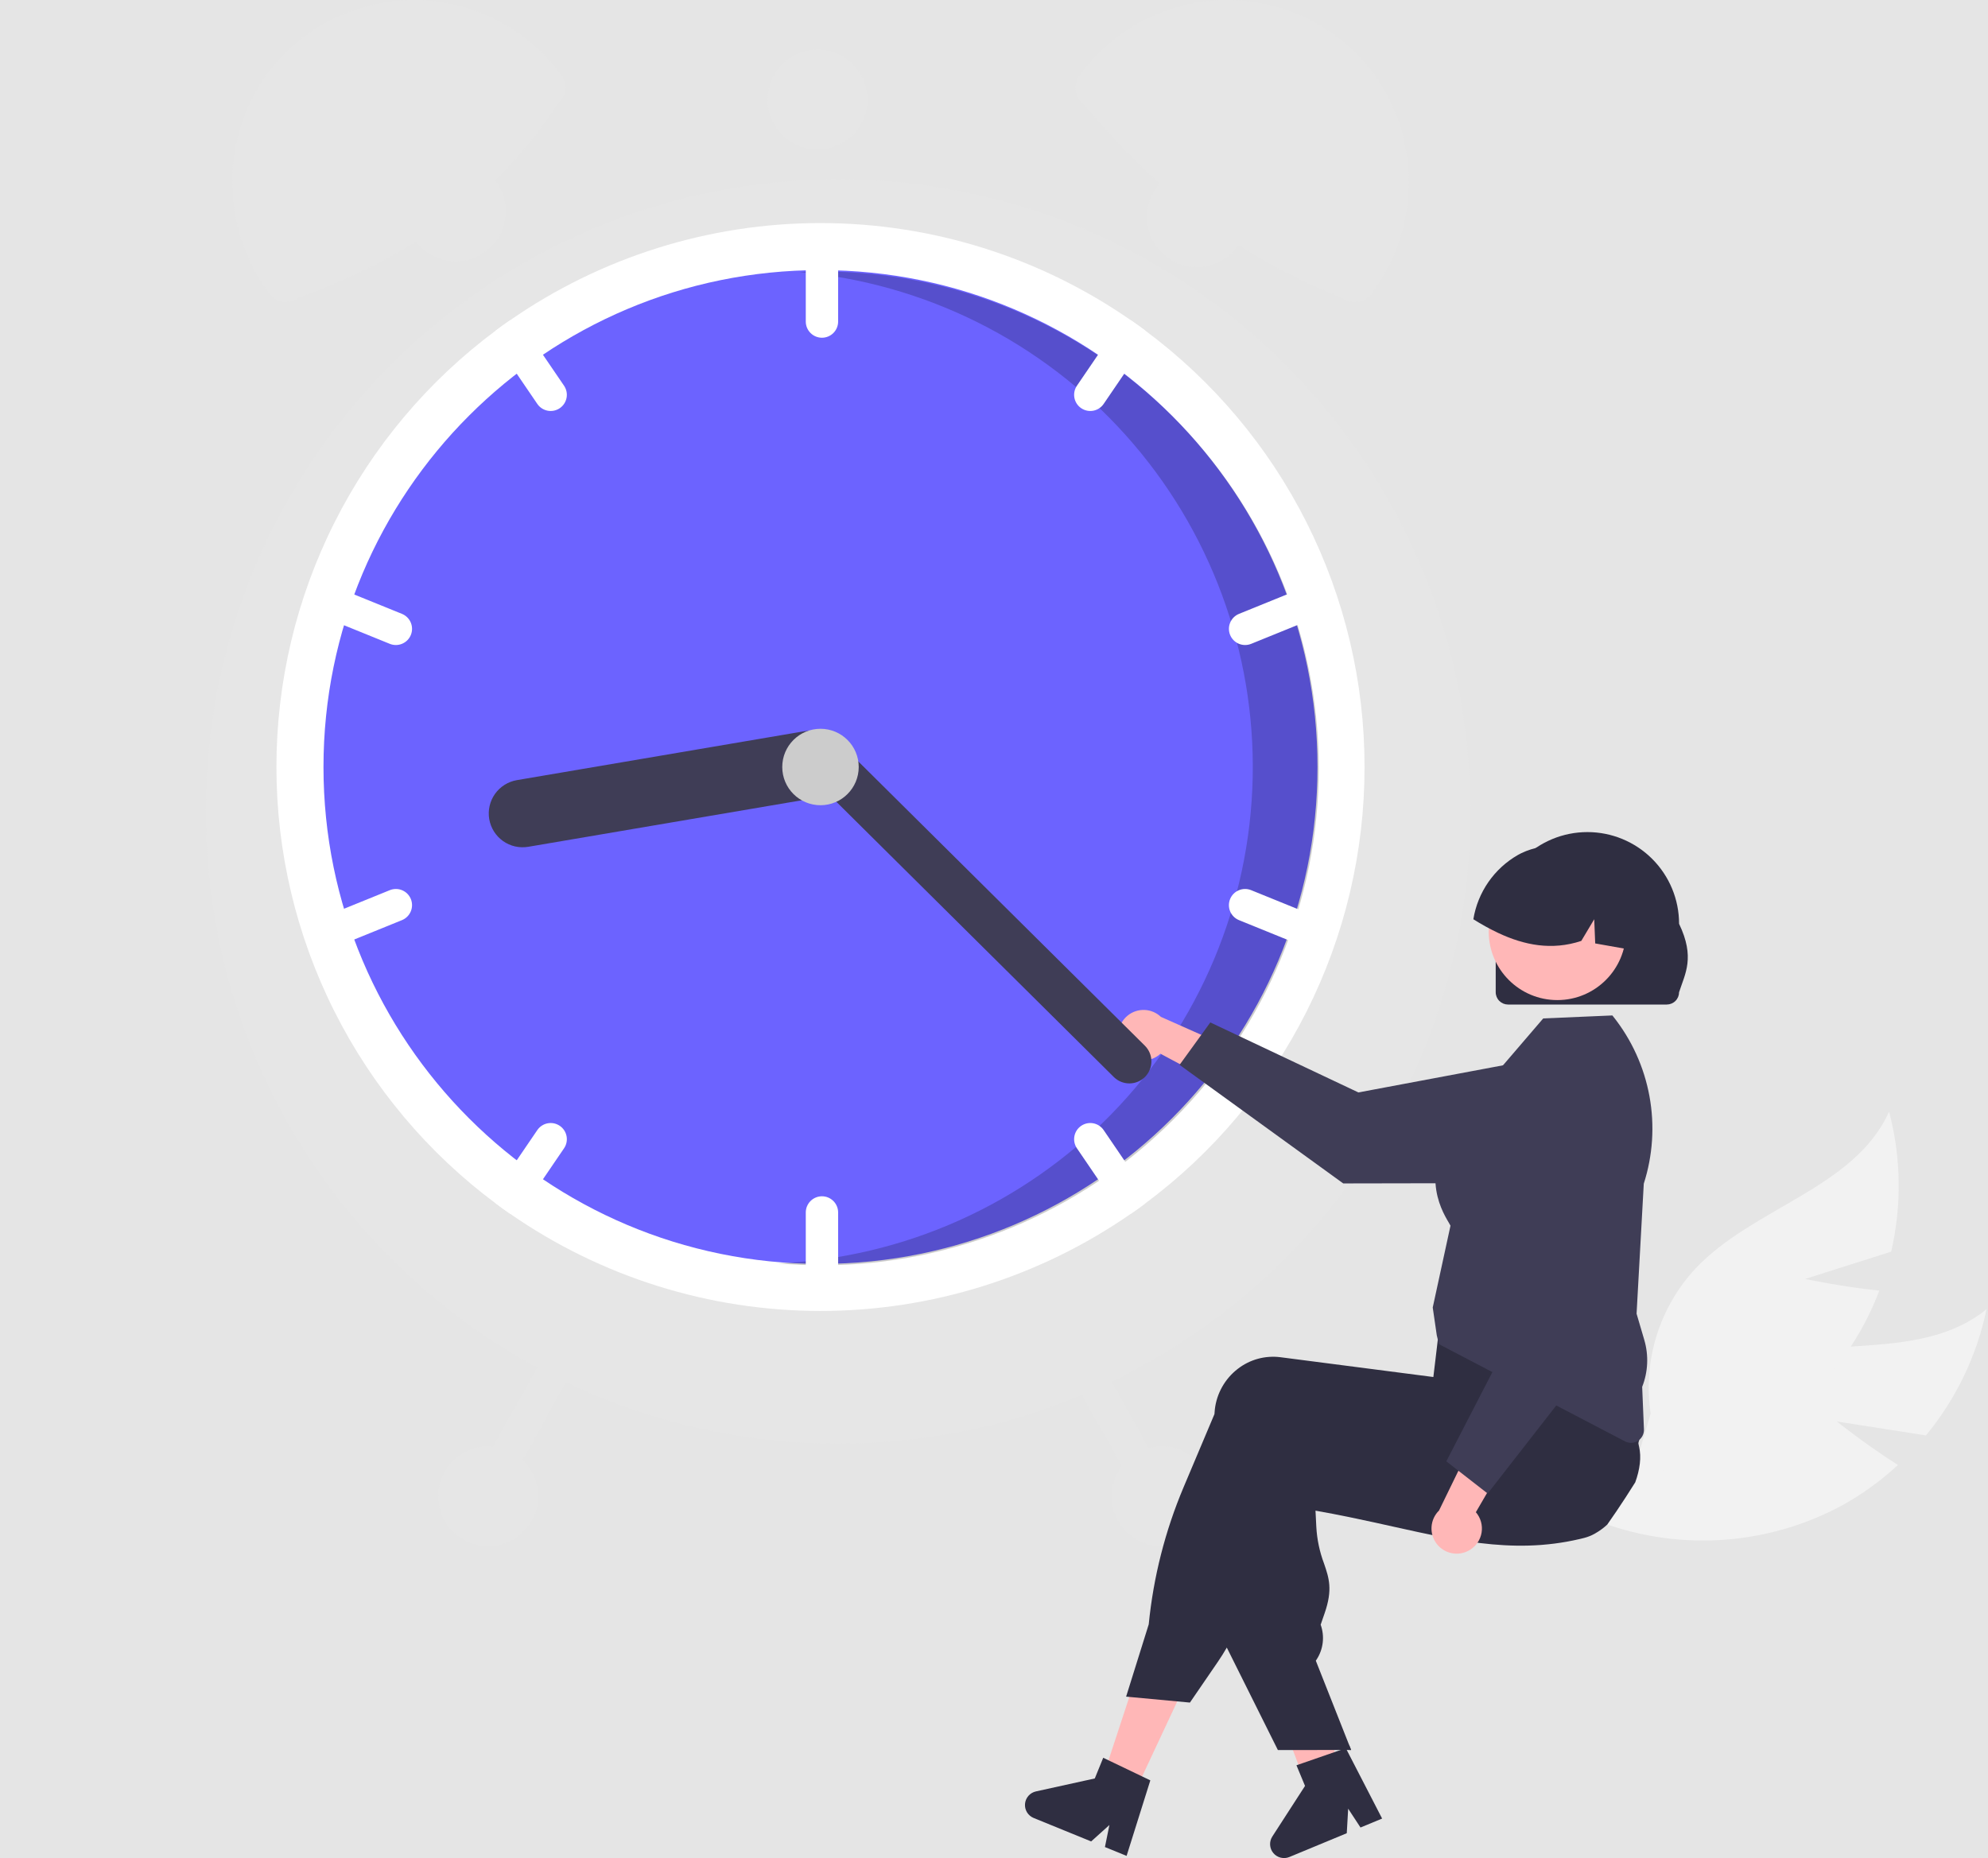 <svg width="676" height="632" viewBox="0 0 676 632" fill="none" xmlns="http://www.w3.org/2000/svg">
<rect width="676" height="632" fill="#E5E5E5"/>
<g id="undraw_time_management_re_tk5w 1" clip-path="url(#clip0_0_1)">
<g id="Head">
<path id="a1ca5f83-7fa1-45b1-9d3b-bf096f25c0e5" d="M508.6 337.464V314.197C508.595 305.928 511.875 297.996 517.718 292.146C523.561 286.295 531.489 283.005 539.757 283C548.026 282.995 555.958 286.274 561.809 292.117C567.659 297.96 570.949 305.888 570.954 314.157V314.197C576.449 325.648 573.012 331.092 570.954 337.464C570.952 338.574 570.511 339.637 569.726 340.422C568.942 341.206 567.878 341.648 566.768 341.65H512.788C511.678 341.649 510.614 341.207 509.829 340.423C509.044 339.638 508.602 338.574 508.6 337.464V337.464Z" fill="#2F2E41"/>
<path id="Vector" d="M529.555 340.138C542.444 340.138 552.892 329.69 552.892 316.801C552.892 303.912 542.444 293.464 529.555 293.464C516.666 293.464 506.218 303.912 506.218 316.801C506.218 329.69 516.666 340.138 529.555 340.138Z" fill="#FFB7B7"/>
<path id="Vector_2" d="M553.978 322.919C553.767 322.885 553.555 322.841 553.344 322.807C549.704 322.162 546.063 321.527 542.434 320.87L542.1 312.644L537.703 320.013C527.673 323.342 518.288 321.46 509.461 317.308C506.549 315.926 503.723 314.368 501 312.644C501.742 308.094 503.491 303.767 506.12 299.981C508.749 296.194 512.192 293.043 516.196 290.758C516.53 290.569 516.852 290.402 517.186 290.235C517.188 290.235 517.189 290.234 517.191 290.234C517.192 290.233 517.193 290.232 517.194 290.231C517.195 290.23 517.196 290.229 517.197 290.228C517.197 290.226 517.197 290.225 517.197 290.223C517.765 289.956 518.344 289.7 518.923 289.466C523.455 287.695 528.396 287.247 533.173 288.173C537.95 289.099 542.366 291.362 545.907 294.699C553.032 301.5 556.238 312.733 553.978 322.919Z" fill="#2F2E41"/>
</g>
<g id="sitting-woman">
<path id="Vector_3" d="M624.592 483.458L654.903 488.195C665.163 475.772 672.236 461.033 675.507 445.256C653.343 463.399 619.638 453.758 592.762 463.663C584.404 466.816 576.862 471.81 570.696 478.275C564.53 484.739 559.897 492.508 557.142 501.006L542.329 516.944C555.738 522.252 570.138 524.591 584.538 523.798C598.938 523.005 612.995 519.1 625.74 512.351C632.853 508.495 639.451 503.758 645.38 498.252C634.774 491.574 624.592 483.458 624.592 483.458Z" fill="#F2F2F2"/>
<path id="Vector_4" d="M613.831 434.981L643.073 425.702C646.717 410.007 646.474 393.661 642.365 378.081C630.619 404.204 596.152 410.607 576.514 431.458C570.44 438.009 565.917 445.842 563.281 454.378C560.645 462.914 559.964 471.933 561.287 480.768L555.137 501.639C569.506 500.41 583.438 496.081 595.973 488.95C608.508 481.818 619.347 472.054 627.745 460.329C632.391 453.705 636.185 446.523 639.036 438.951C626.565 437.703 613.831 434.981 613.831 434.981Z" fill="#F2F2F2"/>
<path id="Vector_5" d="M285 491C403.741 491 500 394.741 500 276C500 157.259 403.741 61 285 61C166.259 61 70 157.259 70 276C70 394.741 166.259 491 285 491Z" fill="#E6E6E6"/>
<path id="Vector_6" d="M463.998 260.866C464.019 289.733 457.276 318.203 444.309 343.993C431.342 369.784 412.511 392.177 389.328 409.376C387.778 410.536 386.198 411.666 384.608 412.766C353.606 434.316 316.754 445.866 278.998 445.866C241.242 445.866 204.39 434.316 173.388 412.766C171.798 411.666 170.218 410.536 168.668 409.376C145.5 392.161 126.682 369.765 113.716 343.979C100.75 318.192 93.998 289.729 93.998 260.866C93.998 232.003 100.75 203.54 113.716 177.753C126.682 151.966 145.5 129.57 168.668 112.356C170.218 111.196 171.798 110.066 173.388 108.966C204.39 87.416 241.242 75.866 278.998 75.866C316.754 75.866 353.606 87.416 384.608 108.966C386.198 110.066 387.778 111.196 389.328 112.356C412.511 129.555 431.342 151.948 444.309 177.738C457.276 203.529 464.019 231.999 463.998 260.866V260.866Z" fill="white"/>
<path id="Vector_7" d="M278.998 429.866C372.334 429.866 447.998 354.202 447.998 260.866C447.998 167.53 372.334 91.866 278.998 91.866C185.662 91.866 109.998 167.53 109.998 260.866C109.998 354.202 185.662 429.866 278.998 429.866Z" fill="#6C63FF"/>
<path id="Vector_8" opacity="0.2" d="M279.439 92.338C276.877 92.338 274.331 92.405 271.796 92.518C314.51 96.272 354.2 116.121 382.825 148.045C411.45 179.97 426.87 221.582 425.96 264.45C425.05 307.319 407.879 348.239 377.925 378.92C347.971 409.601 307.475 427.748 264.64 429.686C269.518 430.109 274.451 430.338 279.439 430.338C324.26 430.338 367.246 412.533 398.94 380.839C430.633 349.146 448.439 306.16 448.439 261.338C448.439 216.517 430.633 173.531 398.94 141.837C367.246 110.144 324.26 92.338 279.439 92.338V92.338Z" fill="black"/>
<path id="Vector_9" d="M279.498 79.866C278.04 79.868 276.642 80.449 275.611 81.48C274.581 82.51 274 83.908 273.998 85.366V109.366C273.998 110.825 274.577 112.224 275.609 113.255C276.64 114.286 278.039 114.866 279.498 114.866C280.956 114.866 282.355 114.286 283.387 113.255C284.418 112.224 284.998 110.825 284.998 109.366V85.366C284.995 83.908 284.415 82.51 283.384 81.48C282.353 80.449 280.956 79.868 279.498 79.866V79.866Z" fill="white"/>
<path id="Vector_10" d="M389.328 112.356C387.778 111.196 386.198 110.066 384.608 108.966C383.654 108.904 382.7 109.091 381.841 109.511C380.981 109.93 380.246 110.566 379.708 111.356L366.198 131.186C365.377 132.391 365.069 133.873 365.34 135.306C365.612 136.739 366.442 138.005 367.648 138.826C368.853 139.647 370.335 139.955 371.768 139.683C373.201 139.411 374.467 138.581 375.288 137.376L388.798 117.546C389.312 116.794 389.63 115.925 389.722 115.018C389.815 114.112 389.679 113.197 389.328 112.356V112.356Z" fill="white"/>
<path id="Vector_11" d="M450.708 202.776C450.436 202.107 450.035 201.499 449.528 200.985C449.022 200.471 448.418 200.063 447.754 199.782C447.089 199.502 446.375 199.355 445.653 199.351C444.932 199.346 444.216 199.484 443.548 199.756L421.308 208.786C419.958 209.336 418.881 210.399 418.315 211.742C417.749 213.085 417.739 214.599 418.287 215.949C418.836 217.299 419.898 218.377 421.241 218.944C422.584 219.512 424.097 219.523 425.448 218.976L447.688 209.946C449.037 209.393 450.112 208.328 450.678 206.985C451.244 205.641 451.255 204.127 450.708 202.776Z" fill="white"/>
<path id="Vector_12" d="M191.798 131.186L178.288 111.356C177.749 110.566 177.014 109.93 176.155 109.511C175.296 109.091 174.342 108.904 173.388 108.966C171.798 110.066 170.218 111.196 168.668 112.356C168.316 113.197 168.181 114.112 168.273 115.018C168.366 115.925 168.684 116.794 169.198 117.546L182.708 137.376C183.529 138.581 184.795 139.411 186.227 139.683C187.66 139.955 189.142 139.647 190.348 138.826C191.553 138.005 192.383 136.739 192.655 135.306C192.927 133.873 192.619 132.391 191.798 131.186V131.186Z" fill="white"/>
<path id="Vector_13" d="M136.688 208.786L114.448 199.756C113.097 199.207 111.583 199.218 110.239 199.785C108.896 200.352 107.833 201.43 107.284 202.781C106.735 204.132 106.745 205.646 107.312 206.99C107.879 208.333 108.957 209.397 110.308 209.946L132.548 218.976C133.899 219.523 135.412 219.512 136.754 218.944C138.097 218.377 139.159 217.299 139.708 215.949C140.257 214.598 140.247 213.085 139.68 211.742C139.114 210.399 138.038 209.336 136.688 208.786V208.786Z" fill="white"/>
<path id="Vector_14" d="M279.498 406.866C278.04 406.868 276.642 407.449 275.611 408.48C274.581 409.511 274 410.908 273.998 412.366V436.366C273.998 437.825 274.577 439.224 275.609 440.255C276.64 441.286 278.039 441.866 279.498 441.866C280.956 441.866 282.355 441.286 283.387 440.255C284.418 439.224 284.998 437.825 284.998 436.366V412.366C284.995 410.908 284.415 409.511 283.384 408.48C282.353 407.449 280.956 406.868 279.498 406.866V406.866Z" fill="white"/>
<path id="Vector_15" d="M388.798 404.186L375.288 384.356C374.881 383.759 374.361 383.248 373.757 382.852C373.153 382.456 372.477 382.183 371.768 382.049C371.059 381.914 370.33 381.92 369.623 382.067C368.916 382.215 368.245 382.499 367.648 382.906C367.051 383.312 366.54 383.832 366.144 384.436C365.748 385.04 365.475 385.716 365.34 386.426C365.206 387.135 365.212 387.864 365.359 388.571C365.506 389.278 365.791 389.949 366.198 390.546L379.708 410.376C380.246 411.166 380.981 411.802 381.841 412.221C382.7 412.64 383.654 412.828 384.608 412.766C386.198 411.666 387.778 410.536 389.328 409.376C389.679 408.535 389.815 407.62 389.722 406.714C389.63 405.807 389.312 404.938 388.798 404.186Z" fill="white"/>
<path id="Vector_16" d="M447.688 311.786L425.448 302.756C424.097 302.207 422.583 302.218 421.239 302.785C419.896 303.352 418.833 304.43 418.284 305.781C417.735 307.132 417.745 308.646 418.312 309.99C418.879 311.333 419.957 312.397 421.308 312.946L443.548 321.976C444.899 322.523 446.412 322.512 447.754 321.944C449.097 321.377 450.159 320.299 450.708 318.949C451.257 317.598 451.247 316.085 450.681 314.742C450.114 313.399 449.038 312.336 447.688 311.786V311.786Z" fill="white"/>
<path id="Vector_17" d="M190.348 382.906C189.142 382.085 187.66 381.777 186.228 382.049C184.795 382.321 183.529 383.151 182.708 384.356L169.198 404.186C168.684 404.938 168.366 405.807 168.273 406.714C168.181 407.62 168.316 408.535 168.668 409.376C170.218 410.536 171.798 411.666 173.388 412.766C174.342 412.828 175.296 412.64 176.155 412.221C177.014 411.802 177.749 411.166 178.288 410.376L191.798 390.546C192.204 389.949 192.489 389.278 192.636 388.571C192.783 387.864 192.79 387.135 192.655 386.426C192.521 385.716 192.247 385.04 191.852 384.436C191.456 383.832 190.945 383.312 190.348 382.906V382.906Z" fill="white"/>
<path id="Vector_18" d="M139.708 305.776C139.436 305.107 139.035 304.499 138.529 303.985C138.022 303.471 137.418 303.063 136.754 302.782C136.089 302.502 135.375 302.355 134.653 302.351C133.932 302.346 133.216 302.484 132.548 302.756L110.308 311.786C108.958 312.336 107.881 313.399 107.315 314.742C106.749 316.085 106.739 317.598 107.287 318.949C107.836 320.299 108.898 321.377 110.241 321.944C111.584 322.512 113.097 322.523 114.448 321.976L136.688 312.946C138.037 312.393 139.112 311.328 139.679 309.985C140.245 308.641 140.255 307.127 139.708 305.776V305.776Z" fill="white"/>
<path id="Vector_19" d="M189.454 35.445C169.499 66.817 139.052 87.637 101.504 101.315C100.762 101.871 99.918 102.275 99.02 102.504C98.122 102.734 97.187 102.784 96.269 102.652C95.352 102.521 94.469 102.21 93.672 101.737C92.875 101.264 92.178 100.639 91.623 99.897V99.897C71.227 72.664 75.832 33.744 102.75 12.935C109.258 7.913 116.699 4.233 124.64 2.11C132.582 -0.013 140.866 -0.537 149.012 0.568C157.158 1.673 165.003 4.385 172.092 8.546C179.181 12.708 185.373 18.236 190.308 24.81L190.872 25.563C191.428 26.305 191.832 27.149 192.062 28.047C192.291 28.946 192.341 29.88 192.21 30.798C192.078 31.715 191.767 32.598 191.294 33.395C190.821 34.193 190.196 34.889 189.454 35.445V35.445Z" fill="#E6E6E6"/>
<path id="Vector_20" d="M367.687 24.81C372.622 18.236 378.814 12.708 385.903 8.546C392.993 4.385 400.838 1.673 408.984 0.568C417.129 -0.537 425.414 -0.013 433.355 2.11C441.297 4.233 448.737 7.913 455.245 12.935C482.163 33.744 486.769 72.664 466.373 99.897C465.817 100.639 465.121 101.264 464.324 101.737C463.526 102.21 462.644 102.521 461.726 102.652C460.808 102.784 459.874 102.734 458.976 102.504C458.077 102.275 457.233 101.871 456.491 101.315C421.634 87.97 393.049 64.876 368.542 35.445C367.043 34.322 366.052 32.651 365.786 30.798C365.52 28.945 366.001 27.062 367.123 25.563L367.687 24.81Z" fill="#E6E6E6"/>
<path id="Vector_21" d="M358.941 447.134C357.67 447.848 356.734 449.037 356.338 450.44C355.941 451.843 356.118 453.346 356.827 454.62L388.569 511.342C389.282 512.615 390.47 513.552 391.874 513.948C393.278 514.345 394.781 514.167 396.054 513.455C397.327 512.743 398.264 511.554 398.661 510.15C399.057 508.747 398.88 507.243 398.168 505.97L366.426 449.248C365.712 447.977 364.523 447.041 363.12 446.645C361.717 446.248 360.214 446.424 358.941 447.134V447.134Z" fill="#E6E6E6"/>
<path id="Vector_22" d="M191.569 449.248L159.827 505.97C159.115 507.243 158.938 508.747 159.335 510.15C159.731 511.554 160.669 512.743 161.942 513.455C163.214 514.167 164.718 514.345 166.121 513.948C167.525 513.552 168.714 512.615 169.426 511.342L201.168 454.62C201.521 453.989 201.746 453.296 201.831 452.578C201.916 451.861 201.859 451.134 201.662 450.439C201.466 449.743 201.135 449.094 200.688 448.526C200.24 447.959 199.686 447.486 199.055 447.133C198.425 446.78 197.731 446.555 197.014 446.47C196.296 446.386 195.569 446.443 194.874 446.64C194.179 446.836 193.529 447.168 192.962 447.615C192.395 448.063 191.922 448.617 191.569 449.248H191.569Z" fill="#E6E6E6"/>
<path id="Vector_23" d="M394.998 525.866C404.387 525.866 411.998 518.255 411.998 508.866C411.998 499.477 404.387 491.866 394.998 491.866C385.609 491.866 377.998 499.477 377.998 508.866C377.998 518.255 385.609 525.866 394.998 525.866Z" fill="#E6E6E6"/>
<path id="Vector_24" d="M406.998 90.866C416.387 90.866 423.998 83.255 423.998 73.866C423.998 64.477 416.387 56.866 406.998 56.866C397.609 56.866 389.998 64.477 389.998 73.866C389.998 83.255 397.609 90.866 406.998 90.866Z" fill="#E6E6E6"/>
<path id="Vector_25" d="M277.998 50.866C287.387 50.866 294.998 43.255 294.998 33.866C294.998 24.477 287.387 16.866 277.998 16.866C268.609 16.866 260.998 24.477 260.998 33.866C260.998 43.255 268.609 50.866 277.998 50.866Z" fill="#E6E6E6"/>
<path id="Vector_26" d="M154.998 88.866C164.387 88.866 171.998 81.255 171.998 71.866C171.998 62.477 164.387 54.866 154.998 54.866C145.609 54.866 137.998 62.477 137.998 71.866C137.998 81.255 145.609 88.866 154.998 88.866Z" fill="#E6E6E6"/>
<path id="Vector_27" d="M165.998 525.866C175.387 525.866 182.998 518.255 182.998 508.866C182.998 499.477 175.387 491.866 165.998 491.866C156.609 491.866 148.998 499.477 148.998 508.866C148.998 518.255 156.609 525.866 165.998 525.866Z" fill="#E6E6E6"/>
<path id="Vector_28" d="M381.663 356.707C382.333 357.756 383.225 358.646 384.276 359.313C385.327 359.98 386.512 360.409 387.747 360.569C388.981 360.728 390.236 360.616 391.422 360.238C392.609 359.861 393.698 359.228 394.613 358.384L421.289 372.677L419.858 357.016L394.746 345.843C393.226 344.4 391.23 343.564 389.135 343.494C387.04 343.424 384.992 344.125 383.379 345.464C381.767 346.803 380.701 348.687 380.385 350.759C380.069 352.831 380.523 354.947 381.663 356.707H381.663Z" fill="#FFB7B7"/>
<path id="Vector_29" d="M401.099 362.172L411.553 347.743L461.913 371.549L524.58 359.791C527.677 359.21 530.865 359.318 533.916 360.107C536.967 360.896 539.807 362.348 542.234 364.358C544.662 366.369 546.617 368.889 547.96 371.739C549.304 374.59 550.004 377.702 550.01 380.854V380.854C550.014 386.546 547.76 392.008 543.742 396.041C539.725 400.073 534.271 402.347 528.579 402.364L456.762 402.497L401.099 362.172Z" fill="#3F3D56"/>
<path id="Vector_30" d="M384.999 611.399L374.422 606.341L388.951 562.133L404.56 569.599L384.999 611.399Z" fill="#FFB7B7"/>
<path id="Vector_31" d="M455.905 604.272C455.136 604.754 454.367 605.228 453.59 605.702C452.044 606.649 450.482 607.582 448.921 608.498C448.136 608.957 447.344 609.415 446.559 609.866V609.889L446.513 609.897L446.497 609.904L445.301 610.2L443.584 605.663L442.791 603.573L441.673 600.613L439.622 595.198L428.823 566.687L445.611 562.546L446.241 565.118H446.248L446.559 566.392L452.425 590.18L453.621 595.043L453.66 595.191L454.382 598.096L455.004 600.613L455.695 603.426L455.905 604.272Z" fill="#FFB7B7"/>
<path id="Vector_32" d="M556.053 504.147C554.989 505.856 553.901 507.558 552.806 509.243C550.771 512.382 548.681 515.474 546.537 518.519C546.537 518.527 546.529 518.527 546.521 518.535C545.27 519.694 543.888 520.703 542.404 521.541C542.342 521.588 542.272 521.619 542.209 521.658C541.116 522.262 539.952 522.729 538.745 523.049C538.31 523.157 537.867 523.266 537.432 523.375C535.862 523.748 534.309 524.066 532.763 524.346C530.013 524.835 527.294 525.185 524.59 525.402C524.372 525.426 524.155 525.441 523.937 525.457C512.82 526.272 501.999 524.96 490.703 522.808C485.125 521.751 479.43 520.485 473.534 519.172C471.607 518.737 469.673 518.31 467.715 517.882C467.568 517.851 467.412 517.812 467.257 517.781C464.46 517.168 461.617 516.562 458.703 515.963C455.037 515.21 451.253 514.48 447.322 513.788L447.602 519.327C447.835 523.588 448.72 527.788 450.228 531.781C451.906 536.69 453.234 540.575 450.43 548.662L449.078 552.577C449.779 554.522 450.019 556.602 449.781 558.655C449.542 560.708 448.831 562.677 447.703 564.409L447.431 564.821L458.703 593.34L459.434 595.189H453.661L446.561 595.197H434.527L417.164 560.362L416.333 558.699V558.614L418.127 491.671C418.151 491.08 418.197 490.482 418.275 489.892C418.591 487.207 419.439 484.613 420.769 482.26C422.099 479.908 423.884 477.843 426.02 476.188C428.067 474.588 430.412 473.411 432.918 472.725C435.424 472.04 438.041 471.859 440.618 472.194L446.561 472.964L458.703 474.533L467.257 475.644L467.428 475.667L492.653 478.93L494.463 471.55L494.797 471.425L505.417 467.533L542.147 454.07L542.241 454.039L544.657 453.153L544.944 453.619C545.03 453.759 545.115 453.899 545.193 454.039C547.581 458.32 549.525 462.834 550.996 467.51C553.469 475.149 555.505 482.922 557.094 490.793C557.164 491.135 557.226 491.445 557.281 491.725L557.304 491.81C557.327 491.943 557.343 492.028 557.351 492.051C558.198 495.578 557.607 499.882 556.053 504.147Z" fill="#2F2E41"/>
<path id="Vector_33" d="M557.604 479.477C557.487 478.979 557.34 478.474 557.184 477.985C555.951 474.278 554.514 470.642 552.88 467.093C551.047 463.054 548.848 458.726 546.23 454.042C544.964 451.773 543.602 449.414 542.144 446.965C541.414 445.737 540.655 444.486 539.868 443.212C539.837 443.154 539.803 443.097 539.767 443.041L539.541 442.668L503.199 447.532L489.666 449.342L488.858 456.085L488.664 457.755C488.656 457.755 488.656 457.755 488.664 457.763L488.12 462.316V462.323L487.398 468.336L487.336 468.329L467.253 465.726L446.557 463.046L435.44 461.609C432.864 461.273 430.247 461.453 427.741 462.139C425.234 462.824 422.89 464.001 420.843 465.602C418.707 467.258 416.922 469.322 415.593 471.675C414.263 474.028 413.415 476.622 413.098 479.306C413.028 479.85 412.981 480.409 412.958 480.961L402.47 505.813C396.194 520.676 392.197 536.4 390.615 552.456L382.924 577.044L384.019 577.145L400.318 578.66L404.622 579.064L414.1 565.228C415.18 563.651 416.205 562.027 417.161 560.365C418.734 557.65 420.132 554.837 421.348 551.943L441.85 503.156C443.434 503.428 445.004 503.687 446.557 503.933C453.744 505.098 460.642 506.048 467.253 506.784C488.749 509.184 507.363 509.371 523.934 507.335C528.587 506.768 533.086 506.023 537.428 505.098C539.021 504.764 540.593 504.404 542.144 504.018C542.509 503.933 542.866 503.847 543.224 503.754C546.434 502.926 549.386 501.306 551.809 499.042C554.231 496.778 556.048 493.943 557.091 490.796C558.337 487.149 558.515 483.222 557.604 479.477V479.477Z" fill="#2F2E41"/>
<path id="Vector_34" d="M388.377 604.18L376.934 598.696L375.14 597.833L372.273 604.872L352.261 609.277C351.271 609.494 350.377 610.021 349.709 610.783C349.04 611.544 348.633 612.499 348.546 613.508C348.46 614.518 348.698 615.528 349.226 616.392C349.755 617.256 350.546 617.929 351.484 618.312L371.038 626.29L377.245 620.704L375.722 628.201L383.087 631.208L391.159 605.517L388.377 604.18Z" fill="#2F2E41"/>
<path id="Vector_35" d="M458.703 593.34L459.434 595.189H458.703V593.34Z" fill="#2F2E41"/>
<path id="Vector_36" d="M454.718 595.584L442.728 599.738L440.846 600.388L443.761 607.407L432.64 624.618C432.09 625.468 431.825 626.472 431.886 627.484C431.947 628.495 432.33 629.46 432.978 630.238C433.627 631.016 434.507 631.567 435.491 631.809C436.474 632.051 437.51 631.973 438.445 631.585L457.954 623.495L458.434 615.159L462.627 621.557L469.976 618.512L457.634 594.577L454.718 595.584Z" fill="#2F2E41"/>
<path id="Vector_37" d="M554.613 490.732C553.902 490.731 553.2 490.557 552.57 490.225L489.296 457.163L488.565 454.17L487.187 444.698L487.206 444.609L493.224 416.866C493.113 416.628 492.883 416.237 492.623 415.796C489.936 411.244 481.76 397.39 497.364 378.315L524.759 346.376L548.272 345.364L548.54 345.702C554.827 353.593 559.067 362.915 560.883 372.84C562.699 382.765 562.035 392.984 558.95 402.59L556.502 446.807L559.128 455.737C560.663 460.985 560.409 466.594 558.406 471.681L559.008 486.14C559.031 486.733 558.935 487.324 558.725 487.879C558.515 488.434 558.195 488.94 557.785 489.369C557.375 489.797 556.883 490.139 556.338 490.373C555.793 490.607 555.207 490.729 554.613 490.732L554.613 490.732Z" fill="#3F3D56"/>
<path id="Vector_38" d="M499.727 527.198C500.799 526.565 501.719 525.704 502.423 524.677C503.126 523.65 503.596 522.481 503.798 521.252C504.001 520.024 503.932 518.766 503.596 517.567C503.26 516.368 502.665 515.258 501.854 514.314L517.066 488.151L501.365 489.036L489.326 513.745C487.83 515.213 486.925 517.18 486.782 519.271C486.64 521.362 487.269 523.433 488.551 525.091C489.833 526.75 491.679 527.88 493.739 528.268C495.799 528.657 497.929 528.276 499.727 527.198L499.727 527.198Z" fill="#FFB7B7"/>
<path id="Vector_39" d="M505.866 507.963L491.809 497.014L517.352 447.513L507.781 384.475C507.308 381.359 507.527 378.177 508.422 375.155C509.317 372.133 510.866 369.345 512.96 366.99C515.053 364.634 517.64 362.768 520.535 361.524C523.431 360.28 526.565 359.689 529.715 359.793V359.793C535.405 359.986 540.785 362.429 544.675 366.585C548.566 370.74 550.649 376.269 550.467 381.959L548.103 453.737L505.866 507.963Z" fill="#3F3D56"/>
</g>
<path id="clock-minute-hand" d="M389.353 366.268C387.951 367.678 386.047 368.474 384.059 368.482C382.07 368.49 380.16 367.709 378.747 366.31L273.684 262.071C272.274 260.669 271.478 258.765 271.471 256.777C271.464 254.789 272.247 252.88 273.647 251.469C275.047 250.058 276.95 249.26 278.938 249.251C280.926 249.243 282.836 250.023 284.249 251.422L389.312 355.661C390.722 357.063 391.518 358.967 391.526 360.956C391.534 362.944 390.752 364.855 389.353 366.268V366.268Z" fill="#3F3D56"/>
<path id="clock-hour-hand" d="M286.634 258.137C287.142 261.143 286.436 264.228 284.673 266.715C282.909 269.202 280.23 270.888 277.225 271.402L179.627 288.004C178.138 288.257 176.614 288.214 175.142 287.879C173.669 287.543 172.278 286.92 171.046 286.047C169.814 285.173 168.766 284.065 167.962 282.787C167.159 281.508 166.615 280.084 166.361 278.595C166.108 277.106 166.151 275.582 166.487 274.11C166.822 272.637 167.445 271.245 168.318 270.014C169.192 268.782 170.3 267.734 171.578 266.93C172.857 266.127 174.281 265.583 175.77 265.329L273.368 248.728C276.375 248.22 279.46 248.926 281.947 250.689C284.434 252.453 286.119 255.132 286.634 258.137V258.137Z" fill="#3F3D56"/>
<path id="Vector_40" d="M278.998 273.866C286.177 273.866 291.998 268.046 291.998 260.866C291.998 253.686 286.177 247.866 278.998 247.866C271.818 247.866 265.998 253.686 265.998 260.866C265.998 268.046 271.818 273.866 278.998 273.866Z" fill="#CCCCCC"/>
</g>
<defs>
<clipPath id="clip0_0_1">
<rect width="675.67" height="631.947" fill="white"/>
</clipPath>
</defs>
</svg>
